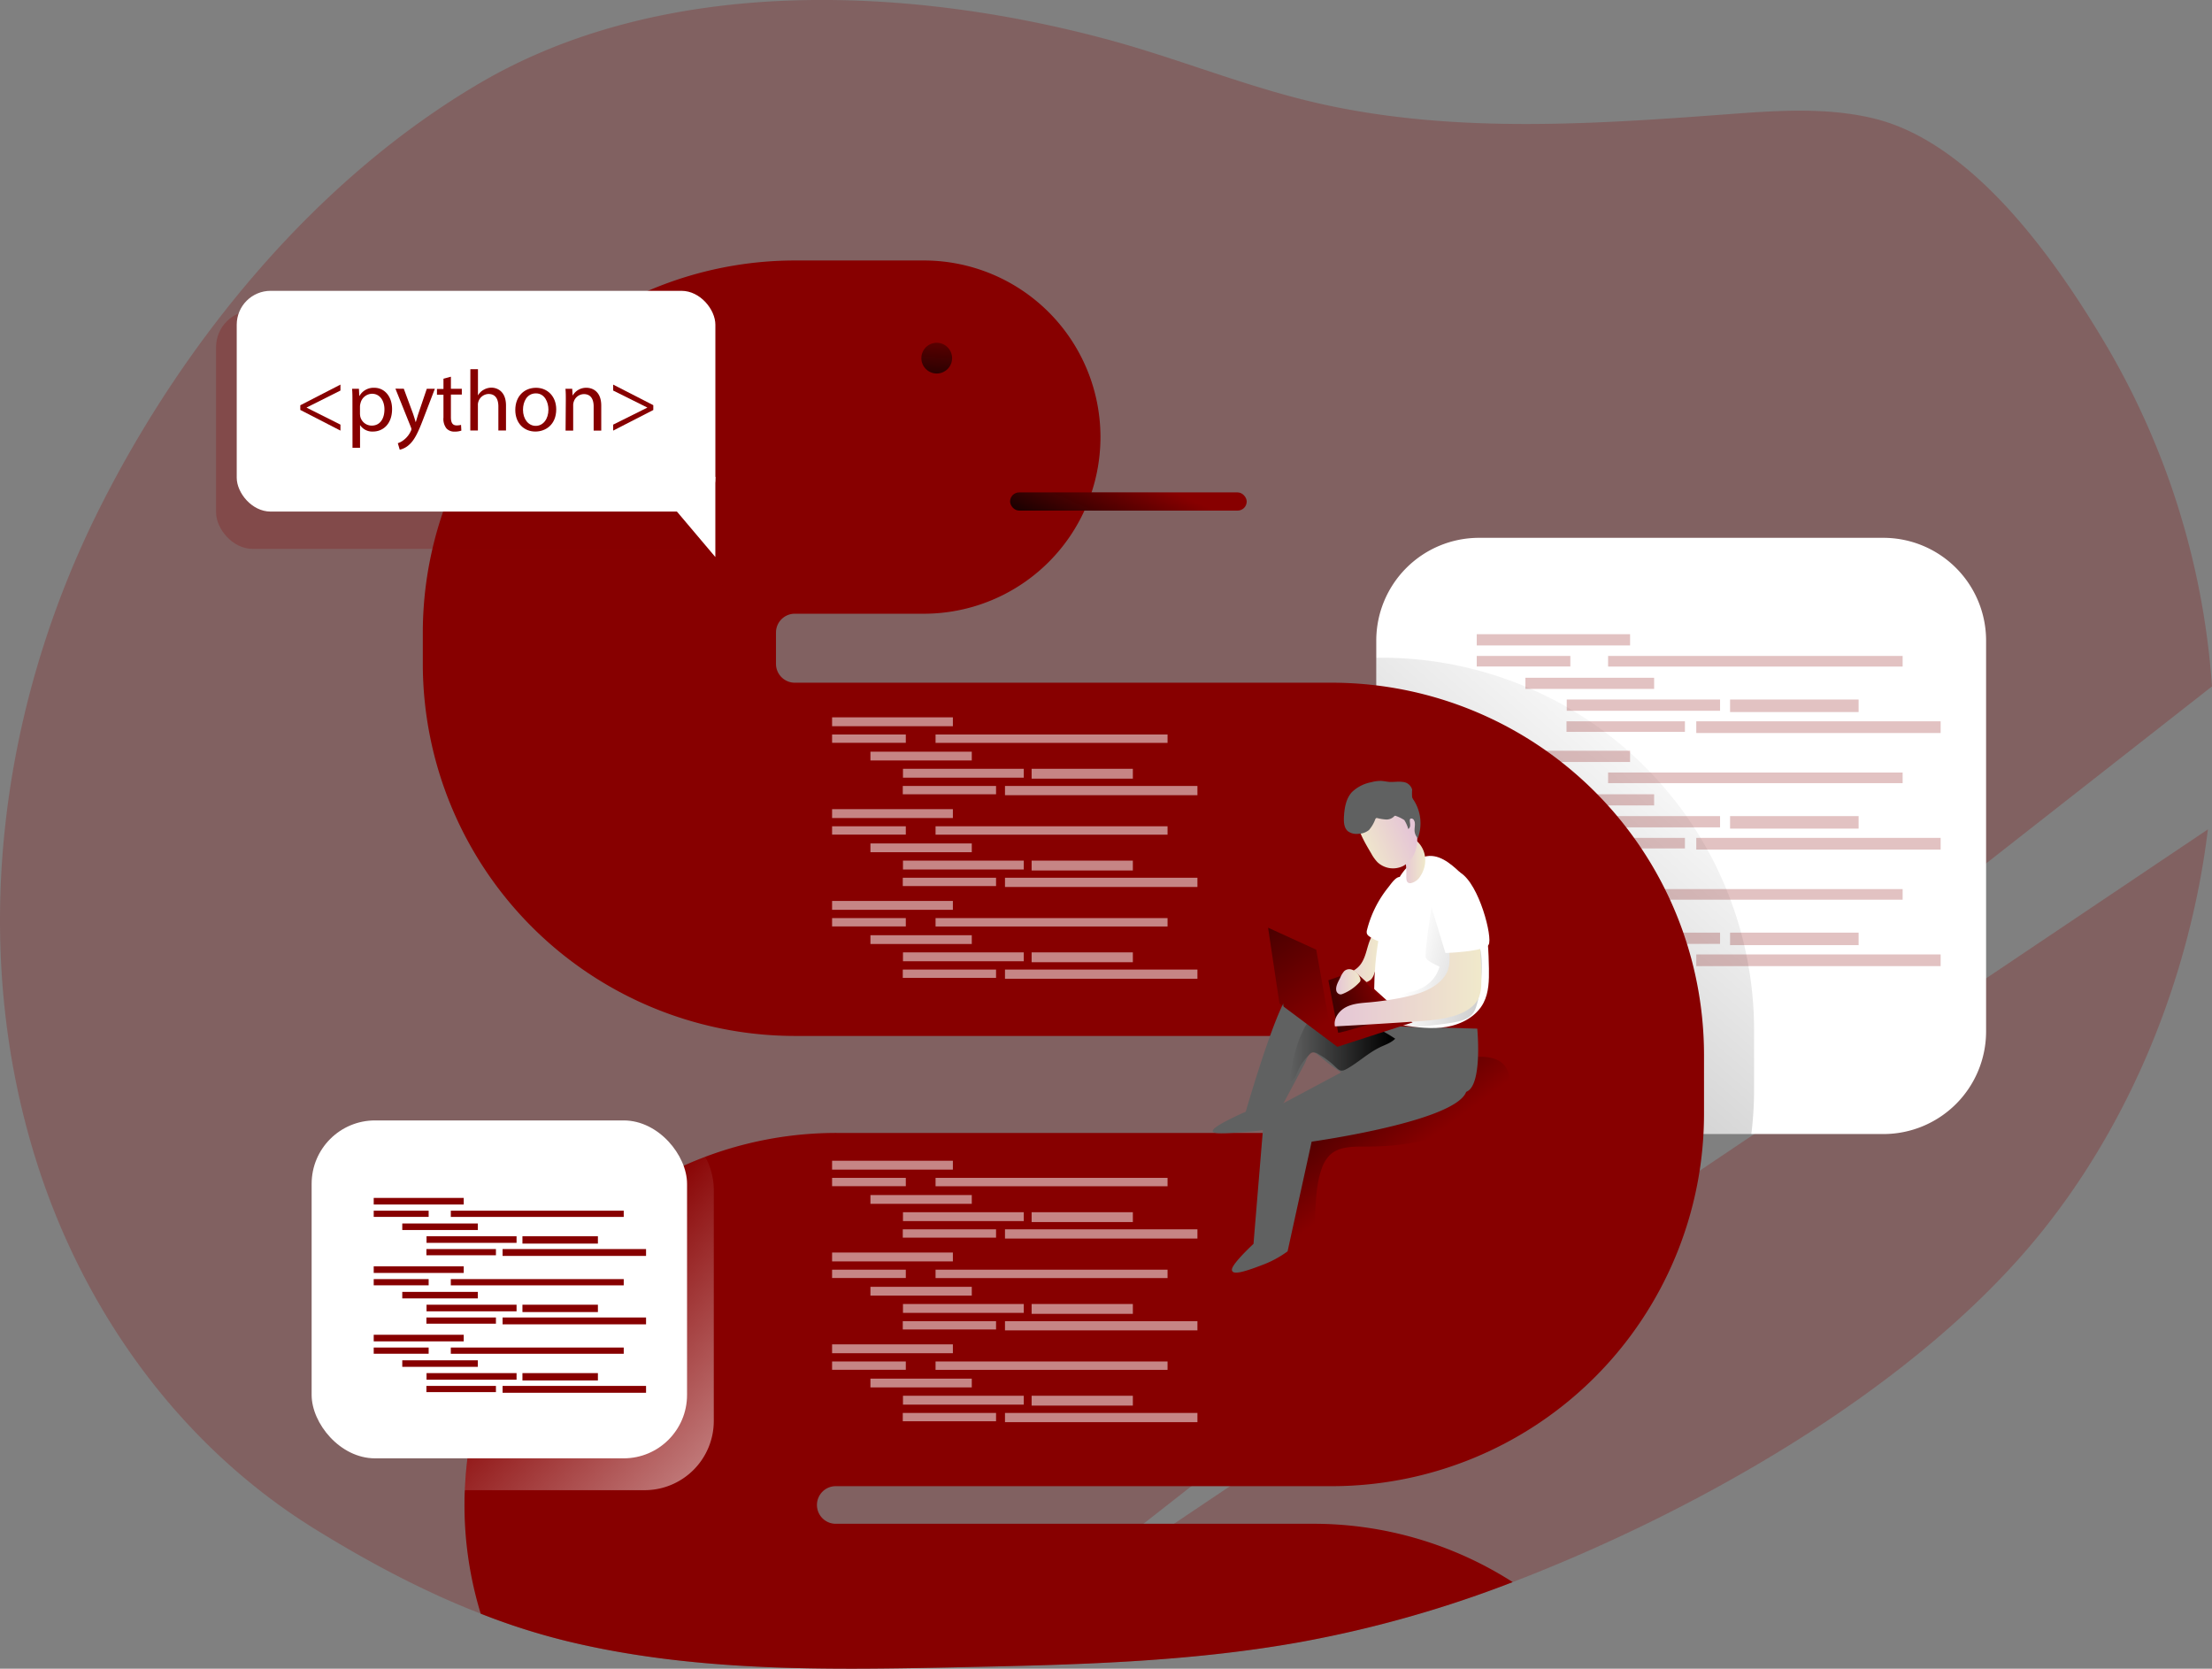 <svg id="Layer_1" data-name="Layer 1" xmlns="http://www.w3.org/2000/svg" xmlns:xlink="http://www.w3.org/1999/xlink" viewBox="0 0 680.91 513.59"><rect x="0" y="0" width="680.91" height="513.59" fill="#808080" stroke="none"/><defs><linearGradient id="linear-gradient" x1="526.91" y1="272.08" x2="138.91" y2="716.09" gradientUnits="userSpaceOnUse"><stop offset="0" stop-color="#010101" stop-opacity="0"/><stop offset="0.95" stop-color="#010101"/></linearGradient><linearGradient id="linear-gradient-2" x1="431.07" y1="404.68" x2="396.23" y2="357.41" xlink:href="#linear-gradient"/><linearGradient id="linear-gradient-3" x1="172.31" y1="443.57" x2="285.74" y2="550.21" gradientUnits="userSpaceOnUse"><stop offset="0" stop-color="#fff" stop-opacity="0"/><stop offset="0.95" stop-color="#fff"/></linearGradient><linearGradient id="linear-gradient-4" x1="350.69" y1="146.82" x2="337.73" y2="176.06" xlink:href="#linear-gradient"/><linearGradient id="linear-gradient-5" x1="289.2" y1="96.21" x2="287.45" y2="125.1" xlink:href="#linear-gradient"/><linearGradient id="linear-gradient-6" x1="411.28" y1="342.2" x2="427.08" y2="342.2" gradientUnits="userSpaceOnUse"><stop offset="0" stop-color="#e5c6d6"/><stop offset="0.42" stop-color="#ead4d0"/><stop offset="1" stop-color="#f0e9cb"/></linearGradient><linearGradient id="linear-gradient-7" x1="399.27" y1="368.15" x2="431.83" y2="368.15" xlink:href="#linear-gradient"/><linearGradient id="linear-gradient-8" x1="434.21" y1="310.79" x2="441.09" y2="310.79" xlink:href="#linear-gradient-6"/><linearGradient id="linear-gradient-9" x1="429.33" y1="350.23" x2="397.25" y2="361.9" xlink:href="#linear-gradient"/><linearGradient id="linear-gradient-10" x1="436.36" y1="341.63" x2="563.5" y2="374.11" xlink:href="#linear-gradient"/><linearGradient id="linear-gradient-11" x1="413.19" y1="346.27" x2="458.39" y2="346.27" xlink:href="#linear-gradient-6"/><linearGradient id="linear-gradient-12" x1="409.14" y1="314.2" x2="363.18" y2="249.12" xlink:href="#linear-gradient"/><linearGradient id="linear-gradient-13" x1="435.4" y1="299.15" x2="420.94" y2="305.52" xlink:href="#linear-gradient-6"/><linearGradient id="linear-gradient-14" x1="413.65" y1="347.92" x2="421.18" y2="347.92" xlink:href="#linear-gradient-6"/></defs><title>Code Python</title><path d="M298,558.86c-40.55.86-81.63,1.56-121.07-8a204.64,204.64,0,0,1-26.6-8.47c-17.57-6.82-34.36-15.78-50.48-25.7-41.73-25.63-71.5-66.87-86.21-113.27C-7.42,337,2.07,263.62,33.14,201.92c26-51.72,66.56-101.07,116.91-130.6C206.77,38.06,281.91,41.3,343.68,58c20.79,5.63,40.84,13.85,61.79,18.9,41.89,10.11,85.7,7.21,128.68,4,15-1.11,30.18-2.22,44.76,1.24,30.28,7.17,55.28,42.39,70.45,67.62A239.82,239.82,0,0,1,683.26,257" transform="translate(-2.35 -45.74)" fill="#870000" opacity="0.24" style="isolation:isolate"/><path d="M682,301c-5.65,46.25-24.48,92.08-53.83,127.11C589.29,474.51,523.57,511.31,468,532.67a358.1,358.1,0,0,1-65.85,18.54c-34.33,6.12-69.33,6.94-104.14,7.65" transform="translate(-2.35 -45.74)" fill="#870000" opacity="0.24" style="isolation:isolate"/><path d="M613.72,242.91V363.16a31.6,31.6,0,0,1-31.61,31.61H457.68A31.53,31.53,0,0,1,426,363.16V242.91a31.63,31.63,0,0,1,31.64-31.64H582.11A31.63,31.63,0,0,1,613.72,242.91Z" transform="translate(-2.35 -45.74)" fill="#fff"/><g opacity="0.24" style="isolation:isolate"><rect x="454.58" y="195.19" width="47.2" height="3.46" fill="#870000"/><rect x="454.58" y="201.88" width="28.81" height="3.25" fill="#870000"/><rect x="495.01" y="201.88" width="90.67" height="3.27" fill="#870000"/><rect x="469.56" y="208.6" width="39.62" height="3.43" fill="#870000"/><rect x="482.28" y="215.3" width="47.2" height="3.46" fill="#870000"/><rect x="532.56" y="215.3" width="39.57" height="3.85" fill="#870000"/><rect x="482.21" y="222" width="36.45" height="3.25" fill="#870000"/><rect x="522.16" y="222" width="75.22" height="3.6" fill="#870000"/><rect x="454.58" y="231.06" width="47.2" height="3.46" fill="#870000"/><rect x="454.58" y="237.76" width="28.81" height="3.25" fill="#870000"/><rect x="495.01" y="237.76" width="90.67" height="3.27" fill="#870000"/><rect x="469.56" y="244.46" width="39.62" height="3.43" fill="#870000"/><rect x="482.28" y="251.18" width="47.2" height="3.46" fill="#870000"/><rect x="532.56" y="251.18" width="39.57" height="3.85" fill="#870000"/><rect x="482.21" y="257.88" width="36.45" height="3.25" fill="#870000"/><rect x="522.16" y="257.88" width="75.22" height="3.6" fill="#870000"/><rect x="454.58" y="266.94" width="47.2" height="3.46" fill="#870000"/><rect x="454.58" y="273.64" width="28.81" height="3.25" fill="#870000"/><rect x="495.01" y="273.64" width="90.67" height="3.27" fill="#870000"/><rect x="469.56" y="280.34" width="39.62" height="3.43" fill="#870000"/><rect x="482.28" y="287.04" width="47.2" height="3.46" fill="#870000"/><rect x="532.56" y="287.04" width="39.57" height="3.85" fill="#870000"/><rect x="482.21" y="293.75" width="36.45" height="3.25" fill="#870000"/><rect x="522.16" y="293.75" width="75.22" height="3.6" fill="#870000"/></g><path d="M542.3,362.68V381a112.54,112.54,0,0,1-.85,13.81H457.68a31.7,31.7,0,0,1-24.55-11.61,5.38,5.38,0,0,0,.45-2.2V362.68a5.81,5.81,0,0,0-5.78-5.78H426V248.17h1.76A114.65,114.65,0,0,1,542.3,362.68Z" transform="translate(-2.35 -45.74)" fill="url(#linear-gradient)"/><path d="M298,558.86c-40.55.86-81.63,1.56-121.07-8a204.64,204.64,0,0,1-26.6-8.47,113.84,113.84,0,0,1-5-33.46c0-1.53,0-3,.11-4.56A114.43,114.43,0,0,1,259.86,394.43H412.39a5.81,5.81,0,0,0,5.78-5.78V370.36a5.81,5.81,0,0,0-5.78-5.78H247a114.62,114.62,0,0,1-114.5-114.51v-9.66A114.64,114.64,0,0,1,247,125.91h39.74a54.36,54.36,0,1,1,0,108.72H247a5.78,5.78,0,0,0-5.78,5.78v9.66a5.79,5.79,0,0,0,5.78,5.79H412.39a114.64,114.64,0,0,1,114.5,114.5v18.29a114.64,114.64,0,0,1-114.5,114.5H259.86a5.79,5.79,0,1,0,0,11.57h146.6A113.75,113.75,0,0,1,468,532.67a358.1,358.1,0,0,1-65.85,18.54c-34.33,6.12-69.33,6.94-104.14,7.65" transform="translate(-2.35 -45.74)" fill="#870000"/><path d="M466.51,375.47c1.59,4.15-1.56,8.58-5,11.43-10.56,8.84-25,11.79-38.73,11.73-3.91,0-8.3-.08-11.11,2.64a10.72,10.72,0,0,0-2.47,4.18c-2.81,7.81-1.09,16.66-3.71,24.54a10.21,10.21,0,0,1-3.11,5,4.93,4.93,0,0,1-5.55.57c-2.31-1.48-2.34-4.78-2.11-7.52l1-12.5c.61-7.3,1.46-15.19,6.41-20.6,3-3.24,7.06-5.17,11.05-7C420.46,384.55,461.14,361.45,466.51,375.47Z" transform="translate(-2.35 -45.74)" fill="url(#linear-gradient-2)"/><path d="M222.07,412.08v71a21.3,21.3,0,0,1-21.31,21.3H145.43a114.72,114.72,0,0,1,74-102.6A21.35,21.35,0,0,1,222.07,412.08Z" transform="translate(-2.35 -45.74)" fill="url(#linear-gradient-3)"/><rect x="95.93" y="344.84" width="115.56" height="104" rx="19.51" fill="#fff"/><g opacity="0.52"><rect x="256.14" y="220.78" width="37.18" height="2.73" fill="#fff"/><rect x="256.14" y="226.06" width="22.69" height="2.56" fill="#fff"/><rect x="287.99" y="226.06" width="71.41" height="2.58" fill="#fff"/><rect x="267.94" y="231.35" width="31.2" height="2.7" fill="#fff"/><rect x="277.96" y="236.62" width="37.18" height="2.73" fill="#fff"/><rect x="317.56" y="236.62" width="31.16" height="3.03" fill="#fff"/><rect x="277.9" y="241.9" width="28.71" height="2.56" fill="#fff"/><rect x="309.36" y="241.9" width="59.24" height="2.84" fill="#fff"/><rect x="256.14" y="249.04" width="37.18" height="2.73" fill="#fff"/><rect x="256.14" y="254.31" width="22.69" height="2.56" fill="#fff"/><rect x="287.99" y="254.31" width="71.41" height="2.58" fill="#fff"/><rect x="267.94" y="259.59" width="31.2" height="2.7" fill="#fff"/><rect x="277.96" y="264.88" width="37.18" height="2.73" fill="#fff"/><rect x="317.56" y="264.88" width="31.16" height="3.03" fill="#fff"/><rect x="277.9" y="270.15" width="28.71" height="2.56" fill="#fff"/><rect x="309.36" y="270.15" width="59.24" height="2.84" fill="#fff"/><rect x="256.14" y="277.29" width="37.18" height="2.73" fill="#fff"/><rect x="256.14" y="282.57" width="22.69" height="2.56" fill="#fff"/><rect x="287.99" y="282.57" width="71.41" height="2.58" fill="#fff"/><rect x="267.94" y="287.84" width="31.2" height="2.7" fill="#fff"/><rect x="277.96" y="293.12" width="37.18" height="2.73" fill="#fff"/><rect x="317.56" y="293.12" width="31.16" height="3.03" fill="#fff"/><rect x="277.9" y="298.41" width="28.71" height="2.56" fill="#fff"/><rect x="309.36" y="298.41" width="59.24" height="2.84" fill="#fff"/></g><g opacity="0.52"><rect x="256.14" y="357.25" width="37.18" height="2.73" fill="#fff"/><rect x="256.14" y="362.52" width="22.69" height="2.56" fill="#fff"/><rect x="287.99" y="362.52" width="71.41" height="2.58" fill="#fff"/><rect x="267.94" y="367.81" width="31.2" height="2.7" fill="#fff"/><rect x="277.96" y="373.09" width="37.18" height="2.73" fill="#fff"/><rect x="317.56" y="373.09" width="31.16" height="3.03" fill="#fff"/><rect x="277.9" y="378.36" width="28.71" height="2.56" fill="#fff"/><rect x="309.36" y="378.36" width="59.24" height="2.84" fill="#fff"/><rect x="256.14" y="385.5" width="37.18" height="2.73" fill="#fff"/><rect x="256.14" y="390.78" width="22.69" height="2.56" fill="#fff"/><rect x="287.99" y="390.78" width="71.41" height="2.58" fill="#fff"/><rect x="267.94" y="396.05" width="31.2" height="2.7" fill="#fff"/><rect x="277.96" y="401.34" width="37.18" height="2.73" fill="#fff"/><rect x="317.56" y="401.34" width="31.16" height="3.03" fill="#fff"/><rect x="277.9" y="406.62" width="28.71" height="2.56" fill="#fff"/><rect x="309.36" y="406.62" width="59.24" height="2.84" fill="#fff"/><rect x="256.14" y="413.76" width="37.18" height="2.73" fill="#fff"/><rect x="256.14" y="419.03" width="22.69" height="2.56" fill="#fff"/><rect x="287.99" y="419.03" width="71.41" height="2.58" fill="#fff"/><rect x="267.94" y="424.31" width="31.2" height="2.7" fill="#fff"/><rect x="277.96" y="429.58" width="37.18" height="2.73" fill="#fff"/><rect x="317.56" y="429.58" width="31.16" height="3.03" fill="#fff"/><rect x="277.9" y="434.87" width="28.71" height="2.56" fill="#fff"/><rect x="309.36" y="434.87" width="59.24" height="2.84" fill="#fff"/></g><rect x="115.04" y="368.69" width="27.71" height="2.03" fill="#870000"/><rect x="115.04" y="372.62" width="16.91" height="1.91" fill="#870000"/><rect x="138.77" y="372.62" width="53.23" height="1.92" fill="#870000"/><rect x="123.83" y="376.56" width="23.26" height="2.01" fill="#870000"/><rect x="131.3" y="380.49" width="27.71" height="2.03" fill="#870000"/><rect x="160.82" y="380.49" width="23.23" height="2.26" fill="#870000"/><rect x="131.26" y="384.43" width="21.4" height="1.91" fill="#870000"/><rect x="154.71" y="384.43" width="44.16" height="2.11" fill="#870000"/><rect x="115.04" y="389.75" width="27.71" height="2.03" fill="#870000"/><rect x="115.04" y="393.68" width="16.91" height="1.91" fill="#870000"/><rect x="138.77" y="393.68" width="53.23" height="1.92" fill="#870000"/><rect x="123.83" y="397.61" width="23.26" height="2.01" fill="#870000"/><rect x="131.3" y="401.56" width="27.71" height="2.03" fill="#870000"/><rect x="160.82" y="401.56" width="23.23" height="2.26" fill="#870000"/><rect x="131.26" y="405.49" width="21.4" height="1.91" fill="#870000"/><rect x="154.71" y="405.49" width="44.16" height="2.11" fill="#870000"/><rect x="115.04" y="410.81" width="27.71" height="2.03" fill="#870000"/><rect x="115.04" y="414.74" width="16.91" height="1.91" fill="#870000"/><rect x="138.77" y="414.74" width="53.23" height="1.92" fill="#870000"/><rect x="123.83" y="418.67" width="23.26" height="2.01" fill="#870000"/><rect x="131.3" y="422.61" width="27.71" height="2.03" fill="#870000"/><rect x="160.82" y="422.61" width="23.23" height="2.26" fill="#870000"/><rect x="131.26" y="426.55" width="21.4" height="1.91" fill="#870000"/><rect x="154.71" y="426.55" width="44.16" height="2.11" fill="#870000"/><g opacity="0.24" style="isolation:isolate"><rect x="68.87" y="141.35" width="158.99" height="73.32" rx="11.26" transform="translate(294.37 310.28) rotate(-180)" fill="#870000"/><polygon points="225.5 184.03 225.5 157.4 202.99 157.4 225.5 184.03" fill="#870000"/></g><rect x="75.22" y="135.24" width="147.34" height="67.94" rx="10.43" transform="translate(295.43 292.69) rotate(-180)" fill="#fff"/><polygon points="220.2 171.44 220.2 146.76 199.34 146.76 220.2 171.44" fill="#fff"/><rect x="310.93" y="151.55" width="72.84" height="5.6" rx="2.8" fill="#870000"/><rect x="310.93" y="151.55" width="72.84" height="5.6" rx="2.8" fill="url(#linear-gradient-4)"/><circle cx="288.35" cy="110.23" r="4.73" fill="url(#linear-gradient-5)"/><path d="M420.48,343.35c-1.52,1.49-3.67,2.13-5.48,3.26a11.36,11.36,0,0,0-3.72,3.83c.86,1.07,2.51.8,3.82.41,2.62-.8,5.21-1.72,7.75-2.78a4.71,4.71,0,0,0,1.54-.88,4.64,4.64,0,0,0,1-1.84,28.53,28.53,0,0,0,1.65-8.72,4.86,4.86,0,0,0-.34-2.34c-1.64-3.27-3,1.79-3.38,3C422.71,339.46,422.12,341.74,420.48,343.35Z" transform="translate(-2.35 -45.74)" fill="url(#linear-gradient-6)"/><path d="M423.14,332a1.94,1.94,0,0,0,0,1.14,1.8,1.8,0,0,0,.68.77,10.83,10.83,0,0,0,3.62,1.74,3.07,3.07,0,0,0,1.2.14,3.19,3.19,0,0,0,1.81-1.17,17.27,17.27,0,0,0,4.22-9.86c.18-1.62.75-7.6-.61-8.78-1.54-1.34-3.44,1.74-4.47,3A34.17,34.17,0,0,0,423.14,332Z" transform="translate(-2.35 -45.74)" fill="#fff"/><path d="M457.09,362.33s1.71,17.65-3.41,19.44-16.88,4.6-23.27,2.3a89.88,89.88,0,0,1-19.52-11.34c-4.25-3.42-4.83-4.9-6.82.17l-10.49,19.61s.51,1-6.9,1.53-12.28,1-10.75-.76,9.89-5.38,9.89-5.38,10.23-35.63,14.33-37.17,29,10.83,29,10.83Z" transform="translate(-2.35 -45.74)" fill="#606161"/><path d="M427.27,368c1.59-.75,3.33-1.32,4.56-2.57a47.69,47.69,0,0,0-21.67-7.85,6.3,6.3,0,0,0-2.25.11,6.12,6.12,0,0,0-3.22,3c-3.31,5.42-4.6,11.81-5.42,18.1,1.52-.54,2.12-2.31,2.78-3.78a14.73,14.73,0,0,1,3.37-4.68,2.18,2.18,0,0,1,1.1-.67,2.41,2.41,0,0,1,1.5.41,25.32,25.32,0,0,1,4.81,3.46c1.66,1.51,2.06,2.34,4.18,1.15C420.57,372.65,423.57,369.76,427.27,368Z" transform="translate(-2.35 -45.74)" fill="url(#linear-gradient-7)"/><path d="M430.93,320.17c-3.91,9.5-5.49,19.86-5.57,30.14,0,3.3.31,7.06,2.9,9.1,1.56,1.23,3.62,1.56,5.59,1.85,4.61.67,9.32,1.31,13.91.51s9.14-3.26,11.27-7.4c1.65-3.19,1.7-6.94,1.65-10.53-.16-10.06-1-22.16-8.83-29.53-3-2.83-6.8-6.11-11.12-4.87C435.63,310.9,432.83,315.58,430.93,320.17Z" transform="translate(-2.35 -45.74)" fill="#fff"/><path d="M435.24,315.44c0,.74,0,1.66.64,2a1.4,1.4,0,0,0,.88.09,4.56,4.56,0,0,0,2.87-2.23,8.86,8.86,0,0,0,1.38-5.94,8,8,0,0,0-2.54-4.79,1.24,1.24,0,0,0-1.93-.16,9.36,9.36,0,0,0-2,2.1c-.56.85-.23,1.34,0,2.28A21.65,21.65,0,0,1,435.24,315.44Z" transform="translate(-2.35 -45.74)" fill="url(#linear-gradient-8)"/><polygon points="390.35 283.07 395.15 309.82 411.68 322.19 434.83 314.68 430.35 311.04 416.91 298.88 408.91 301.71 407.63 295.23 390.35 283.07" fill="#870000"/><path d="M411.26,347.45s3,15.65,3,16.11,18.55-5.24,18.55-5.24l-13.57-13.71Z" transform="translate(-2.35 -45.74)" fill="url(#linear-gradient-9)"/><path d="M443.28,323.28s-2.64,16.12-2,17.31,4.18,2.64,4.18,2.64-1.19,6.4-9.38,7.93-6.48,8.27-6.48,8.27,4.44,3.07,12.45,2.05,12.11-1.2,14-4.27,3.24-14.83,1.88-19.6S443.28,323.28,443.28,323.28Z" transform="translate(-2.35 -45.74)" fill="url(#linear-gradient-10)"/><path d="M445.77,347.68c-3,2.9-7.24,4.13-11.33,5a94.67,94.67,0,0,1-10.58,1.56c-2.45.21-5,.35-7.17,1.47s-3.93,3.53-3.41,5.93q12.29-.66,24.56-1.49c4.35-.29,8.76-.62,12.88-2,2.89-1,5.78-2.72,6.92-5.56a11.57,11.57,0,0,0,.67-3.56,72.17,72.17,0,0,0-.2-9.06,15.24,15.24,0,0,0-1.19-5.93c-2.14-4.27-7.49-4.08-8.24.55C447.87,339.5,450.12,343.49,445.77,347.68Z" transform="translate(-2.35 -45.74)" fill="url(#linear-gradient-11)"/><path d="M441.66,320.51l5.63,18.54s12-.38,13.3-2.55-2.89-18.67-8.74-22.19S441.79,314.89,441.66,320.51Z" transform="translate(-2.35 -45.74)" fill="#fff"/><path d="M434.25,365.65l-42.72,22.77-3.32,40.15s-6.65,6.14-6.65,7.93,3.58.77,8.95-1.28a32.06,32.06,0,0,0,8.19-4.35l7.41-33.76s44.25-6.14,47.57-15.34a12.3,12.3,0,0,0-4.09-14.33Z" transform="translate(-2.35 -45.74)" fill="#606161"/><polygon points="393.85 308.85 410.3 321.09 405.17 292.29 390.35 285.52 393.85 308.85" fill="url(#linear-gradient-12)"/><path d="M424.5,308.5a12.25,12.25,0,0,0,1.86,2.59,7,7,0,0,0,8,1.14,8.23,8.23,0,0,0,3.76-4.85,13.65,13.65,0,0,0,.27-6.23,11.2,11.2,0,0,0-9.45-10.27,6.57,6.57,0,0,0-2.92-.15,7.7,7.7,0,0,0-2.55,1.26,11.3,11.3,0,0,0-2.36,1.94C417.8,297.8,422.53,305.1,424.5,308.5Z" transform="translate(-2.35 -45.74)" fill="url(#linear-gradient-13)"/><path d="M435.86,300.91a1.45,1.45,0,0,0,.57-1.24c0-.48-.11-.95-.11-1.42a.77.77,0,0,1,.07-.37c.21-.38.82-.22,1.09.12.74.91.26,2.24.31,3.4a3.57,3.57,0,0,0,1,2.32,13.18,13.18,0,0,0-1.2-11.62,3.74,3.74,0,0,1-.55-1,18.53,18.53,0,0,1,0-2.36,3.27,3.27,0,0,0-2.92-2.34c-1.32-.19-2.67.06-4,0-.92-.06-1.82-.29-2.73-.32a10.89,10.89,0,0,0-2.89.4,11.71,11.71,0,0,0-6,3.06c-1.83,2-2.3,4.89-2.45,7.61-.08,1.56,0,3.35,1.18,4.39a4.46,4.46,0,0,0,3.21.83,5.4,5.4,0,0,0,3.33-1.18,11,11,0,0,0,1.94-3.33.64.64,0,0,1,.26-.32.68.68,0,0,1,.4,0,13.75,13.75,0,0,0,2.62.42,3.25,3.25,0,0,0,2.43-.89.66.66,0,0,1,.36-.26.72.72,0,0,1,.32.08,12.49,12.49,0,0,1,2.54,1.25A10.92,10.92,0,0,1,435.86,300.91Z" transform="translate(-2.35 -45.74)" fill="#606161"/><path d="M413.67,350.45a1.49,1.49,0,0,0,1.3,1.35,2,2,0,0,0,.78-.2,14.05,14.05,0,0,0,5-3.45,1.35,1.35,0,0,0,.36-.53,1.45,1.45,0,0,0-.07-.82c-.58-1.84-3-3.74-4.88-2.2a7,7,0,0,0-1.27,2.11C414.35,347.78,413.5,349.18,413.67,350.45Z" transform="translate(-2.35 -45.74)" fill="url(#linear-gradient-14)"/><path d="M94.79,170.47l12.36-6.36v1.83l-10.41,5.22v.05l10.41,5.22v1.84l-12.36-6.36Z" transform="translate(-2.35 -45.74)" fill="#870000"/><path d="M110.84,169.59c0-1.65,0-3-.11-4.2h2.11l.1,2.21H113a5,5,0,0,1,4.58-2.51c3.11,0,5.46,2.64,5.46,6.55,0,4.63-2.83,6.92-5.86,6.92a4.51,4.51,0,0,1-4-2h0v7h-2.32Zm2.32,3.44a5.54,5.54,0,0,0,.1.95,3.62,3.62,0,0,0,3.52,2.75c2.47,0,3.91-2,3.91-5,0-2.59-1.35-4.8-3.83-4.8a3.74,3.74,0,0,0-3.54,2.91,3.78,3.78,0,0,0-.16,1Z" transform="translate(-2.35 -45.74)" fill="#870000"/><path d="M126.65,165.39l2.82,7.61c.29.85.61,1.86.82,2.63h.06c.24-.77.5-1.75.82-2.69l2.56-7.55h2.48l-3.52,9.18c-1.68,4.42-2.82,6.68-4.42,8.07a6.26,6.26,0,0,1-2.87,1.51l-.59-2a6.1,6.1,0,0,0,2-1.14,7.09,7.09,0,0,0,2-2.61,1.59,1.59,0,0,0,.19-.56,2.26,2.26,0,0,0-.16-.61l-4.77-11.87Z" transform="translate(-2.35 -45.74)" fill="#870000"/><path d="M141.15,161.68v3.71h3.36v1.78h-3.36v7c0,1.59.46,2.5,1.76,2.5a5.28,5.28,0,0,0,1.36-.16l.1,1.76a5.88,5.88,0,0,1-2.07.31,3.23,3.23,0,0,1-2.53-1,4.75,4.75,0,0,1-.91-3.35v-7h-2v-1.78h2V162.3Z" transform="translate(-2.35 -45.74)" fill="#870000"/><path d="M147.14,159.37h2.34v8h.05a4.37,4.37,0,0,1,1.68-1.65,4.82,4.82,0,0,1,2.4-.67c1.73,0,4.5,1.07,4.5,5.51v7.67h-2.35v-7.4c0-2.08-.77-3.83-3-3.83a3.37,3.37,0,0,0-3.14,2.34,2.88,2.88,0,0,0-.16,1.12v7.77h-2.34Z" transform="translate(-2.35 -45.74)" fill="#870000"/><path d="M173.57,171.72c0,4.76-3.3,6.84-6.42,6.84-3.49,0-6.18-2.55-6.18-6.63,0-4.31,2.83-6.84,6.39-6.84S173.57,167.78,173.57,171.72Zm-10.23.14c0,2.82,1.63,4.95,3.92,4.95s3.91-2.11,3.91-5c0-2.18-1.09-5-3.86-5S163.34,169.4,163.34,171.86Z" transform="translate(-2.35 -45.74)" fill="#870000"/><path d="M176.52,168.87c0-1.33,0-2.42-.11-3.48h2.08l.13,2.12h0a4.75,4.75,0,0,1,4.26-2.42c1.79,0,4.55,1.07,4.55,5.49v7.69h-2.34v-7.43c0-2.07-.77-3.8-3-3.8a3.33,3.33,0,0,0-3.14,2.39,3.25,3.25,0,0,0-.16,1.09v7.75h-2.34Z" transform="translate(-2.35 -45.74)" fill="#870000"/><path d="M203.45,171.93l-12.35,6.34v-1.84l10.49-5.22v-.05l-10.49-5.22v-1.83l12.35,6.33Z" transform="translate(-2.35 -45.74)" fill="#870000"/></svg>